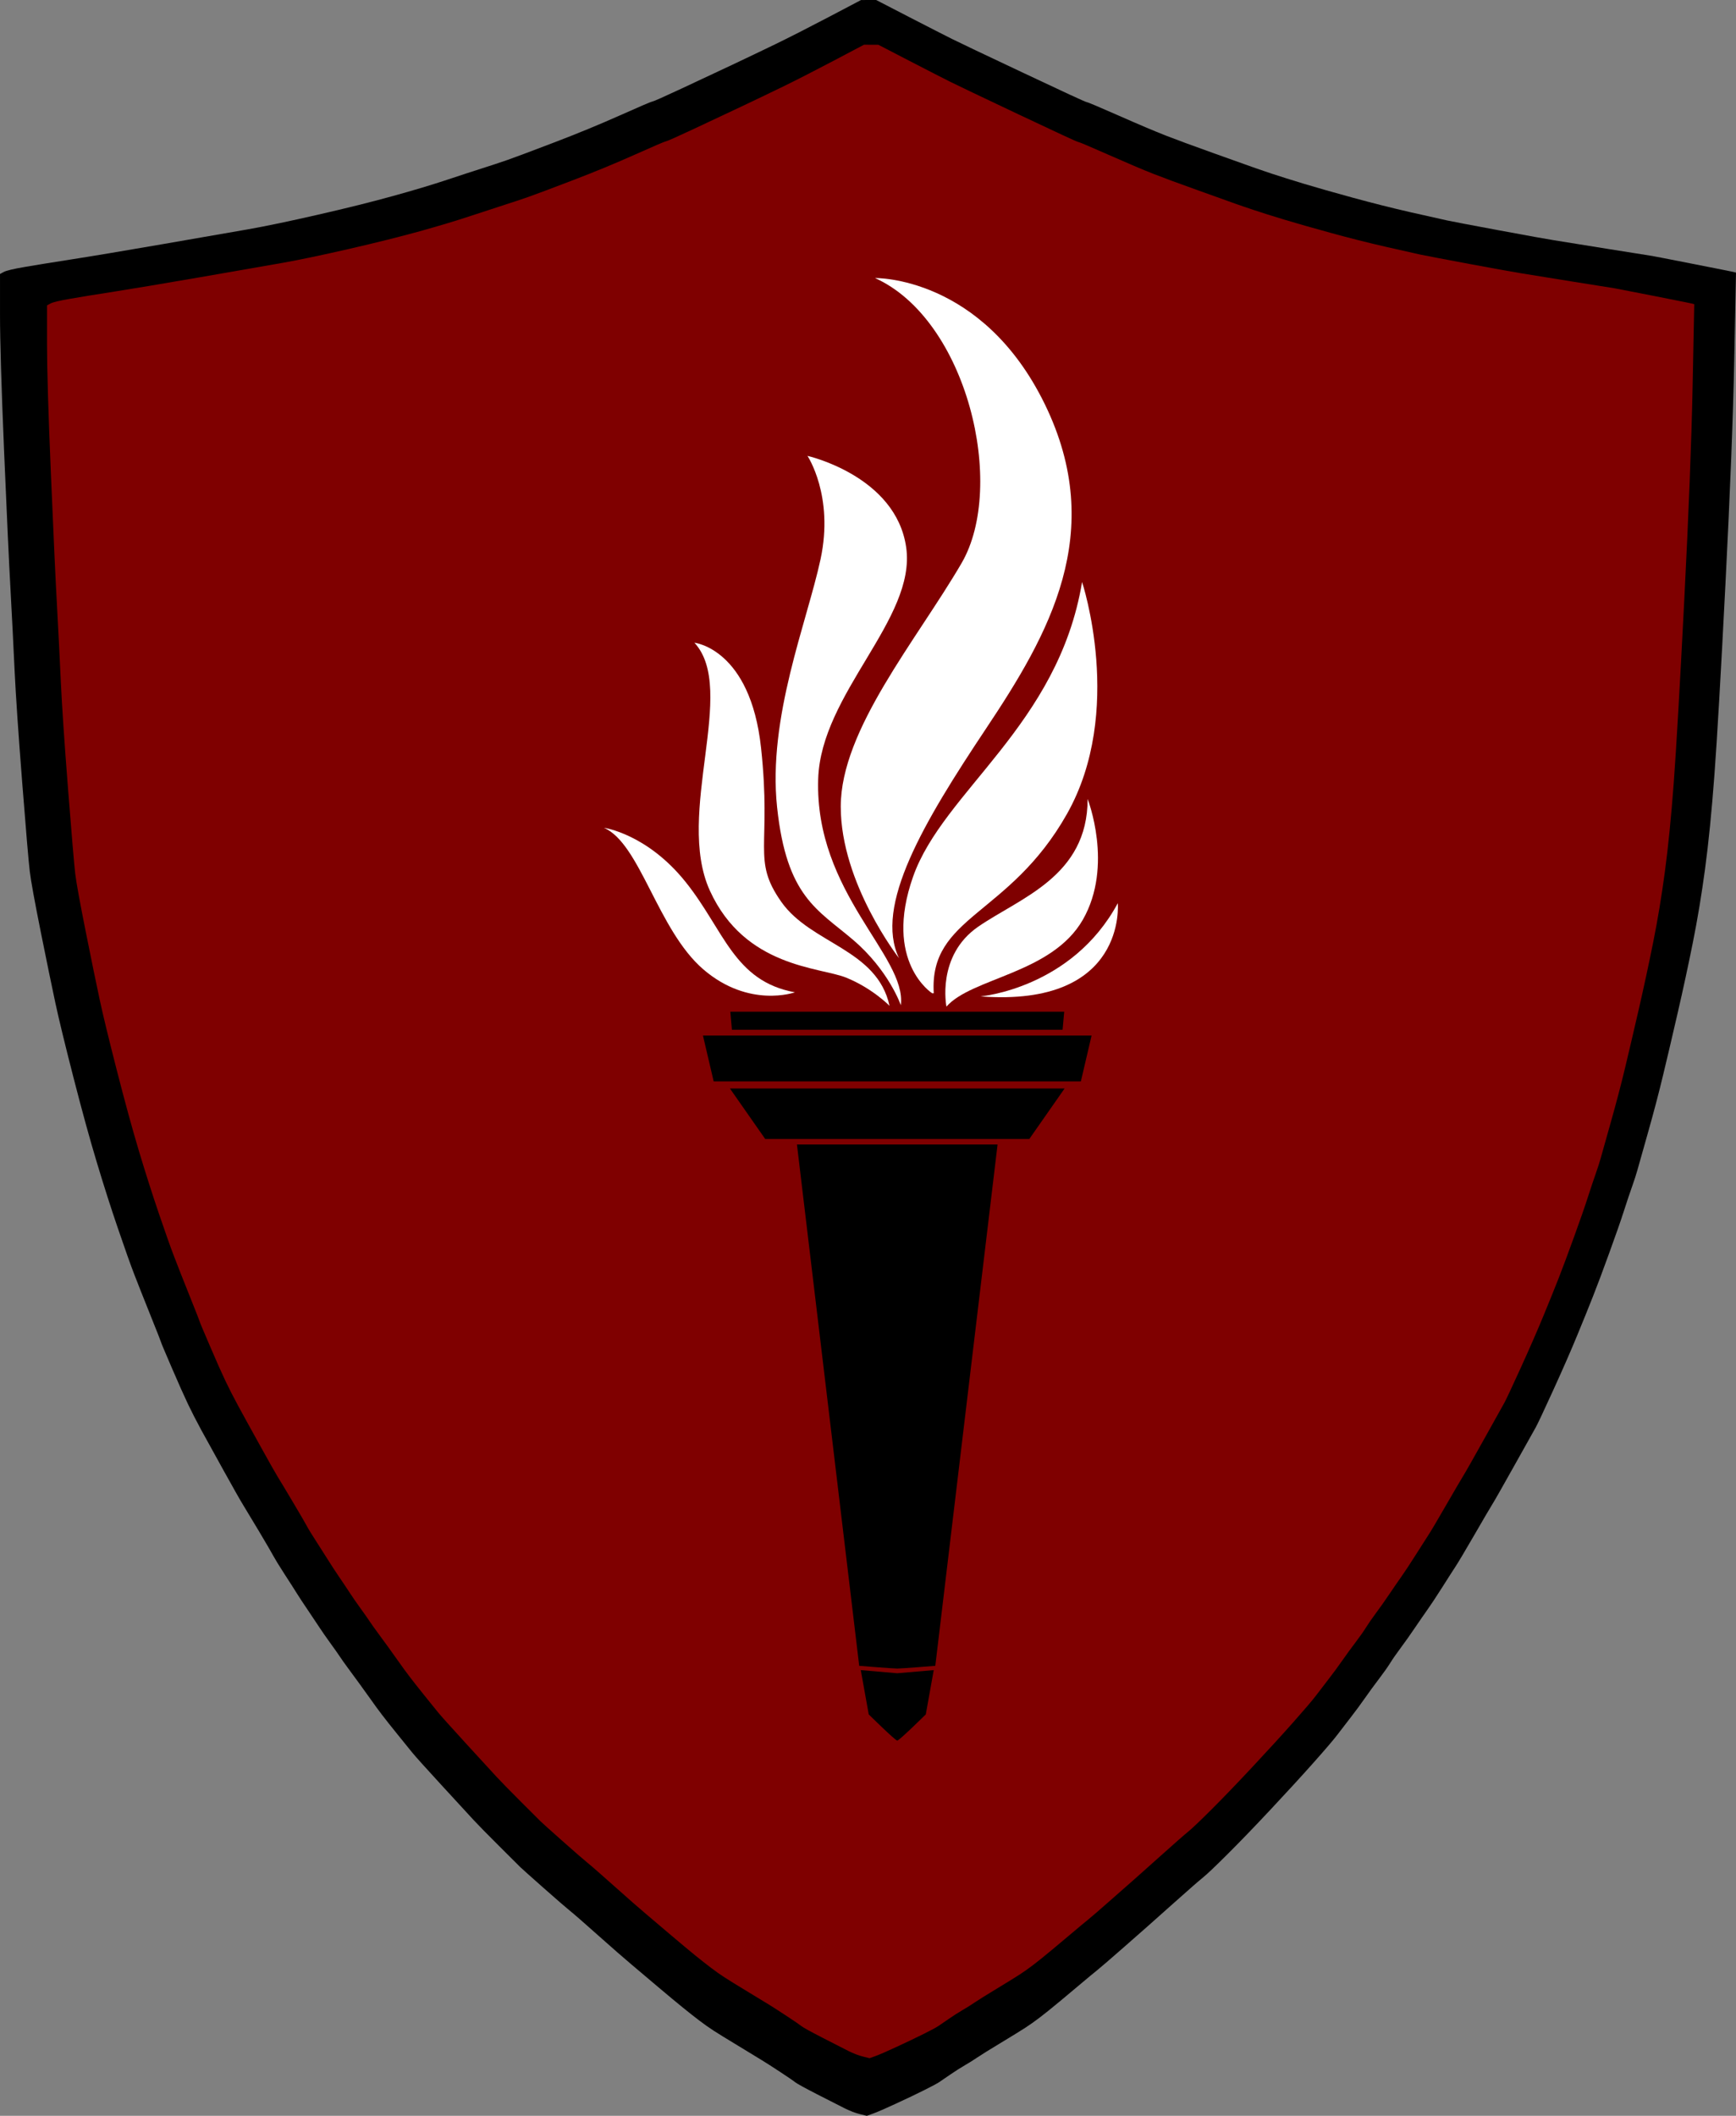 <?xml version="1.0" encoding="UTF-8" standalone="no"?>
<svg
   width="265.016"
   zoomAndPan="magnify"
   viewBox="0 0 198.762 242.23"
   height="322.974"
   preserveAspectRatio="xMidYMid meet"
   version="1.0"
   id="svg44"
   sodipodi:docname="Progetto senza titolo.svg"
   inkscape:version="1.1.1 (1:1.1+202109281946+c3084ef5ed)"
   xmlns:inkscape="http://www.inkscape.org/namespaces/inkscape"
   xmlns:sodipodi="http://sodipodi.sourceforge.net/DTD/sodipodi-0.dtd"
   xmlns="http://www.w3.org/2000/svg"
   xmlns:svg="http://www.w3.org/2000/svg">
  <rect x="0" y="0" width="198.762" height="242.23" fill="#808080" stroke="none"/>
  <sodipodi:namedview
     id="namedview46"
     pagecolor="#ffffff"
     bordercolor="#666666"
     borderopacity="1.0"
     inkscape:pageshadow="2"
     inkscape:pageopacity="0.0"
     inkscape:pagecheckerboard="0"
     showgrid="false"
     fit-margin-top="0"
     fit-margin-left="0"
     fit-margin-right="0"
     fit-margin-bottom="0"
     inkscape:zoom="1.107868"
     inkscape:cx="131.33333"
     inkscape:cy="161.57159"
     inkscape:window-width="3440"
     inkscape:window-height="1371"
     inkscape:window-x="0"
     inkscape:window-y="32"
     inkscape:window-maximized="1"
     inkscape:current-layer="svg44" />
  <defs
     id="defs14">
    <clipPath
       id="id1">
      <path
         d="M 253.629,174.055 H 452.391 V 416.297 H 253.629 Z m 0,0"
         clip-rule="nonzero"
         id="path2" />
    </clipPath>
    <clipPath
       id="id2">
      <path
         d="m 334,289 h 45 v 84.32 h -45 z m 0,0"
         clip-rule="nonzero"
         id="path5" />
    </clipPath>
    <clipPath
       id="id3">
      <path
         d="M 322.723,268 H 345 v 21 h -22.277 z m 0,0"
         clip-rule="nonzero"
         id="path8" />
    </clipPath>
    <clipPath
       id="id4">
      <path
         d="m 349,205.613 h 28 V 284 h -28 z m 0,0"
         clip-rule="nonzero"
         id="path11" />
    </clipPath>
  </defs>
  <g
     clip-path="url(#id1)"
     id="g18"
     transform="translate(-253.629,-174.059)">
    <path
       fill="#000000"
       d="m 353.078,174.059 h 0.867 l 3.742,1.934 c 2.496,1.285 4.145,2.129 4.945,2.527 0.801,0.402 3.531,1.699 8.188,3.895 4.656,2.199 7.062,3.309 7.219,3.332 0.156,0.019 1.391,0.543 3.707,1.562 2.32,1.023 4.102,1.777 5.348,2.266 1.25,0.488 3.055,1.152 5.414,1.996 2.363,0.844 3.855,1.375 4.477,1.598 0.625,0.223 1.406,0.488 2.34,0.801 0.938,0.309 2.141,0.688 3.609,1.133 1.473,0.441 3.344,0.977 5.613,1.598 2.273,0.621 4.48,1.176 6.617,1.664 2.141,0.488 3.52,0.797 4.145,0.93 0.625,0.133 2.605,0.512 5.949,1.133 3.34,0.621 5.434,1 6.281,1.133 0.848,0.133 2.918,0.465 6.215,1 3.297,0.531 4.969,0.797 5.012,0.797 0.047,0 1.648,0.312 4.812,0.934 3.164,0.621 4.758,0.941 4.781,0.965 l 0.031,0.031 -0.199,9.922 c -0.133,6.613 -0.469,15.16 -1.004,25.637 -0.535,10.477 -0.957,17.801 -1.27,21.973 -0.312,4.172 -0.668,7.746 -1.07,10.719 -0.398,2.973 -0.867,5.793 -1.402,8.457 -0.535,2.664 -1.113,5.348 -1.738,8.055 -0.621,2.707 -1.18,5.082 -1.672,7.125 -0.488,2.043 -1.066,4.238 -1.734,6.594 -0.668,2.352 -1.07,3.773 -1.203,4.262 -0.137,0.488 -0.336,1.109 -0.602,1.863 -0.27,0.754 -0.582,1.688 -0.938,2.797 -0.355,1.109 -0.914,2.707 -1.672,4.793 -0.754,2.086 -1.379,3.75 -1.871,4.992 -0.488,1.246 -1.09,2.73 -1.805,4.461 -0.711,1.734 -1.625,3.82 -2.738,6.262 -1.113,2.441 -1.781,3.859 -2.004,4.262 -0.223,0.398 -1.039,1.852 -2.441,4.359 -1.402,2.508 -2.25,3.996 -2.539,4.461 -0.289,0.465 -0.98,1.645 -2.07,3.531 -1.094,1.883 -1.805,3.082 -2.141,3.594 -0.332,0.512 -0.848,1.309 -1.535,2.398 -0.691,1.086 -1.25,1.93 -1.672,2.527 -0.426,0.602 -0.914,1.312 -1.473,2.133 -0.555,0.82 -1.09,1.574 -1.602,2.262 -0.512,0.688 -0.914,1.266 -1.203,1.734 -0.289,0.465 -0.715,1.062 -1.27,1.797 -0.559,0.73 -1.094,1.465 -1.605,2.195 -0.512,0.734 -1.07,1.488 -1.672,2.266 -0.602,0.777 -1.113,1.441 -1.535,1.996 -0.426,0.555 -1.324,1.609 -2.707,3.164 -1.383,1.555 -3.008,3.328 -4.879,5.324 -1.871,2 -3.52,3.707 -4.945,5.129 -1.426,1.422 -2.375,2.32 -2.84,2.695 -0.469,0.379 -1.562,1.332 -3.277,2.863 -1.715,1.531 -2.762,2.465 -3.141,2.797 -0.379,0.332 -1.312,1.156 -2.805,2.465 -1.496,1.309 -2.473,2.152 -2.941,2.531 -0.469,0.375 -1.004,0.82 -1.605,1.328 -0.602,0.512 -1.438,1.211 -2.504,2.098 -1.07,0.891 -1.883,1.543 -2.441,1.965 -0.559,0.422 -1.09,0.801 -1.605,1.133 -0.512,0.332 -1.445,0.91 -2.805,1.73 -1.359,0.82 -2.25,1.375 -2.676,1.664 -0.422,0.289 -0.902,0.59 -1.434,0.898 -0.535,0.312 -1.094,0.668 -1.672,1.066 -0.578,0.398 -1.004,0.688 -1.27,0.867 -0.27,0.176 -0.848,0.488 -1.738,0.93 -0.891,0.445 -1.961,0.957 -3.207,1.531 -1.25,0.578 -2.117,0.957 -2.609,1.133 l -0.734,0.266 -0.801,-0.199 c -0.535,-0.133 -1.113,-0.355 -1.738,-0.664 -0.625,-0.312 -1.672,-0.844 -3.141,-1.598 -1.473,-0.758 -2.316,-1.223 -2.539,-1.398 -0.223,-0.18 -0.793,-0.566 -1.707,-1.168 -0.91,-0.598 -1.602,-1.043 -2.07,-1.328 -0.469,-0.289 -1.383,-0.844 -2.738,-1.668 -1.359,-0.82 -2.297,-1.398 -2.809,-1.73 -0.512,-0.332 -1.047,-0.711 -1.605,-1.133 -0.555,-0.422 -1.191,-0.918 -1.902,-1.496 -0.715,-0.578 -1.66,-1.367 -2.84,-2.363 -1.184,-1 -2.207,-1.863 -3.074,-2.598 -0.871,-0.73 -2.141,-1.844 -3.812,-3.328 -1.668,-1.488 -2.738,-2.422 -3.207,-2.797 -0.469,-0.379 -1.492,-1.266 -3.074,-2.664 -1.582,-1.398 -2.461,-2.188 -2.641,-2.363 -0.176,-0.18 -0.969,-0.965 -2.371,-2.363 -1.406,-1.398 -2.383,-2.398 -2.941,-2.996 -0.559,-0.602 -1.781,-1.934 -3.676,-3.996 -1.895,-2.062 -3.031,-3.328 -3.41,-3.797 -0.379,-0.465 -0.934,-1.152 -1.668,-2.062 -0.738,-0.91 -1.316,-1.641 -1.738,-2.195 -0.426,-0.555 -0.848,-1.133 -1.27,-1.734 -0.426,-0.598 -0.871,-1.219 -1.34,-1.863 -0.465,-0.645 -0.891,-1.219 -1.27,-1.73 -0.379,-0.512 -0.699,-0.965 -0.969,-1.367 -0.266,-0.398 -0.633,-0.918 -1.102,-1.562 -0.469,-0.645 -0.867,-1.223 -1.203,-1.73 -0.336,-0.512 -0.781,-1.176 -1.336,-2 -0.559,-0.82 -0.98,-1.465 -1.27,-1.93 -0.289,-0.465 -0.758,-1.199 -1.406,-2.195 -0.645,-1 -1.066,-1.688 -1.27,-2.066 -0.199,-0.375 -0.758,-1.332 -1.668,-2.863 -0.914,-1.531 -1.516,-2.531 -1.805,-2.996 -0.289,-0.465 -1.016,-1.742 -2.172,-3.828 -1.16,-2.086 -2.027,-3.66 -2.609,-4.727 -0.578,-1.066 -1.09,-2.066 -1.535,-2.996 -0.445,-0.934 -1.07,-2.332 -1.871,-4.195 -0.805,-1.863 -1.203,-2.82 -1.203,-2.863 0,-0.043 -0.402,-1.066 -1.203,-3.062 -0.801,-1.996 -1.426,-3.574 -1.871,-4.727 -0.445,-1.156 -1.07,-2.91 -1.871,-5.262 -0.805,-2.352 -1.605,-4.859 -2.406,-7.523 -0.805,-2.664 -1.695,-5.902 -2.676,-9.723 -0.98,-3.816 -1.668,-6.656 -2.07,-8.52 -0.402,-1.867 -0.957,-4.574 -1.672,-8.125 -0.711,-3.551 -1.137,-5.883 -1.27,-6.992 -0.133,-1.109 -0.422,-4.504 -0.867,-10.188 -0.445,-5.68 -0.734,-9.965 -0.871,-12.852 -0.133,-2.883 -0.289,-5.945 -0.465,-9.188 -0.18,-3.238 -0.426,-8.543 -0.738,-15.914 -0.309,-7.367 -0.465,-12.582 -0.465,-15.645 v -4.594 l 0.434,-0.234 c 0.289,-0.156 1.078,-0.344 2.371,-0.566 1.293,-0.223 3.074,-0.512 5.348,-0.867 2.273,-0.352 5.727,-0.93 10.359,-1.73 4.633,-0.797 7.953,-1.375 9.957,-1.73 2.008,-0.355 4.656,-0.91 7.953,-1.664 3.297,-0.754 6.148,-1.465 8.555,-2.133 2.406,-0.664 4.48,-1.285 6.215,-1.863 1.738,-0.578 3.098,-1.02 4.078,-1.332 0.98,-0.309 1.918,-0.621 2.809,-0.93 0.891,-0.312 2.672,-0.977 5.344,-2 2.676,-1.02 5.18,-2.051 7.52,-3.094 2.34,-1.043 3.59,-1.578 3.742,-1.598 0.156,-0.023 1.281,-0.523 3.375,-1.5 2.098,-0.977 3.988,-1.863 5.684,-2.664 1.691,-0.797 3.363,-1.598 5.012,-2.395 1.648,-0.801 3.699,-1.844 6.148,-3.129 l 3.676,-1.934 z m 0,0"
       fill-opacity="1"
       fill-rule="nonzero"
       id="path16" />
  </g>
  <path
     fill="#7f0000"
     d="m 99.742,5.125 h 0.824 l 3.551,1.84 c 2.367,1.223 3.934,2.027 4.695,2.406 0.762,0.379 3.348,1.617 7.77,3.707 4.418,2.09 6.699,3.148 6.848,3.168 0.148,0.019 1.32,0.516 3.52,1.488 2.199,0.973 3.891,1.691 5.074,2.156 1.184,0.465 2.895,1.098 5.137,1.898 2.238,0.805 3.656,1.309 4.25,1.523 0.59,0.211 1.332,0.465 2.219,0.758 0.887,0.297 2.027,0.656 3.422,1.078 1.398,0.422 3.172,0.93 5.328,1.52 2.156,0.594 4.25,1.121 6.277,1.586 2.031,0.465 3.344,0.758 3.934,0.887 0.594,0.125 2.473,0.484 5.645,1.078 3.172,0.59 5.156,0.949 5.961,1.074 0.805,0.129 2.77,0.445 5.898,0.953 3.129,0.504 4.715,0.758 4.758,0.758 0.039,0 1.562,0.297 4.562,0.887 3.004,0.594 4.516,0.898 4.535,0.922 l 0.031,0.031 -0.188,9.441 c -0.129,6.293 -0.445,14.426 -0.953,24.395 -0.508,9.969 -0.91,16.938 -1.203,20.91 -0.297,3.969 -0.637,7.371 -1.016,10.199 -0.379,2.832 -0.824,5.512 -1.332,8.047 -0.508,2.535 -1.059,5.09 -1.648,7.668 -0.594,2.578 -1.121,4.836 -1.586,6.781 -0.465,1.941 -1.016,4.031 -1.648,6.27 -0.633,2.242 -1.016,3.594 -1.141,4.059 -0.129,0.465 -0.32,1.055 -0.57,1.773 -0.254,0.719 -0.551,1.605 -0.891,2.66 -0.336,1.055 -0.867,2.578 -1.586,4.562 -0.719,1.984 -1.309,3.57 -1.773,4.754 -0.465,1.18 -1.035,2.598 -1.715,4.242 -0.676,1.648 -1.543,3.633 -2.598,5.957 -1.059,2.324 -1.691,3.676 -1.902,4.055 -0.211,0.379 -0.984,1.766 -2.316,4.152 -1.332,2.387 -2.133,3.801 -2.41,4.242 -0.273,0.445 -0.93,1.566 -1.965,3.359 -1.035,1.797 -1.711,2.938 -2.031,3.422 -0.316,0.484 -0.801,1.246 -1.457,2.281 -0.656,1.035 -1.184,1.836 -1.586,2.406 -0.402,0.57 -0.867,1.246 -1.395,2.027 -0.527,0.785 -1.035,1.5 -1.523,2.156 -0.484,0.656 -0.863,1.203 -1.141,1.648 -0.273,0.441 -0.676,1.012 -1.203,1.711 -0.531,0.695 -1.035,1.395 -1.523,2.09 -0.484,0.695 -1.016,1.414 -1.586,2.152 -0.57,0.742 -1.055,1.375 -1.457,1.902 -0.402,0.527 -1.258,1.531 -2.57,3.012 -1.309,1.477 -2.852,3.168 -4.629,5.066 -1.773,1.902 -3.34,3.527 -4.691,4.879 -1.355,1.352 -2.254,2.207 -2.695,2.566 -0.445,0.359 -1.48,1.27 -3.109,2.727 -1.625,1.457 -2.621,2.344 -2.98,2.66 -0.359,0.316 -1.246,1.098 -2.664,2.344 -1.414,1.246 -2.344,2.051 -2.789,2.41 -0.445,0.355 -0.953,0.781 -1.523,1.266 -0.57,0.484 -1.363,1.152 -2.379,1.996 -1.012,0.844 -1.785,1.469 -2.312,1.867 -0.527,0.402 -1.035,0.762 -1.523,1.078 -0.484,0.316 -1.375,0.867 -2.664,1.648 -1.289,0.781 -2.133,1.309 -2.535,1.582 -0.402,0.277 -0.855,0.562 -1.363,0.855 -0.508,0.297 -1.035,0.637 -1.586,1.016 -0.551,0.379 -0.953,0.656 -1.203,0.824 -0.254,0.168 -0.805,0.465 -1.652,0.887 -0.844,0.422 -1.859,0.906 -3.043,1.457 -1.184,0.551 -2.008,0.906 -2.473,1.078 l -0.699,0.254 -0.758,-0.191 c -0.508,-0.129 -1.059,-0.34 -1.652,-0.633 -0.59,-0.297 -1.582,-0.805 -2.98,-1.523 -1.395,-0.715 -2.195,-1.16 -2.41,-1.328 -0.211,-0.168 -0.75,-0.539 -1.617,-1.109 -0.863,-0.57 -1.52,-0.992 -1.965,-1.27 -0.441,-0.273 -1.309,-0.801 -2.598,-1.582 -1.293,-0.781 -2.18,-1.332 -2.664,-1.648 -0.488,-0.316 -0.996,-0.676 -1.523,-1.078 -0.527,-0.398 -1.129,-0.875 -1.809,-1.422 -0.676,-0.551 -1.574,-1.301 -2.695,-2.25 -1.117,-0.953 -2.09,-1.777 -2.914,-2.473 -0.828,-0.695 -2.031,-1.754 -3.617,-3.168 -1.586,-1.414 -2.598,-2.301 -3.043,-2.66 -0.445,-0.359 -1.418,-1.203 -2.918,-2.535 -1.5,-1.332 -2.336,-2.082 -2.504,-2.25 -0.168,-0.168 -0.922,-0.918 -2.254,-2.25 -1.328,-1.328 -2.262,-2.281 -2.789,-2.852 -0.527,-0.57 -1.691,-1.836 -3.488,-3.801 -1.797,-1.965 -2.875,-3.168 -3.234,-3.609 -0.359,-0.445 -0.887,-1.102 -1.586,-1.965 -0.695,-0.867 -1.246,-1.562 -1.648,-2.094 -0.402,-0.527 -0.801,-1.074 -1.203,-1.645 -0.402,-0.57 -0.824,-1.164 -1.27,-1.777 -0.445,-0.609 -0.844,-1.16 -1.203,-1.645 -0.359,-0.488 -0.668,-0.918 -0.922,-1.301 -0.254,-0.379 -0.602,-0.875 -1.047,-1.488 -0.441,-0.613 -0.824,-1.16 -1.141,-1.648 -0.316,-0.484 -0.738,-1.117 -1.27,-1.898 -0.527,-0.781 -0.93,-1.395 -1.203,-1.84 -0.273,-0.441 -0.719,-1.141 -1.332,-2.09 -0.613,-0.949 -1.016,-1.605 -1.203,-1.965 -0.191,-0.359 -0.719,-1.266 -1.586,-2.723 -0.867,-1.457 -1.438,-2.41 -1.715,-2.852 -0.273,-0.445 -0.961,-1.66 -2.059,-3.645 -1.102,-1.984 -1.926,-3.484 -2.477,-4.5 -0.547,-1.012 -1.035,-1.965 -1.457,-2.852 -0.422,-0.887 -1.016,-2.215 -1.773,-3.992 -0.762,-1.773 -1.145,-2.68 -1.145,-2.723 0,-0.043 -0.379,-1.016 -1.141,-2.914 -0.762,-1.902 -1.352,-3.402 -1.773,-4.5 -0.426,-1.098 -1.016,-2.766 -1.777,-5.004 -0.762,-2.238 -1.523,-4.625 -2.285,-7.16 -0.758,-2.535 -1.605,-5.621 -2.535,-9.254 -0.93,-3.629 -1.586,-6.336 -1.965,-8.109 -0.383,-1.773 -0.91,-4.352 -1.586,-7.73 -0.676,-3.379 -1.078,-5.598 -1.207,-6.652 -0.125,-1.055 -0.398,-4.285 -0.824,-9.695 -0.422,-5.406 -0.695,-9.48 -0.824,-12.227 -0.125,-2.746 -0.273,-5.66 -0.441,-8.746 -0.172,-3.082 -0.402,-8.129 -0.699,-15.145 -0.297,-7.012 -0.445,-11.973 -0.445,-14.891 v -4.371 l 0.414,-0.223 c 0.273,-0.145 1.023,-0.324 2.25,-0.535 1.227,-0.215 2.918,-0.488 5.074,-0.824 2.156,-0.34 5.434,-0.887 9.832,-1.648 4.395,-0.762 7.547,-1.309 9.449,-1.648 1.902,-0.336 4.418,-0.867 7.547,-1.582 3.125,-0.719 5.832,-1.395 8.117,-2.027 2.281,-0.637 4.246,-1.227 5.895,-1.777 1.652,-0.547 2.941,-0.969 3.871,-1.266 0.93,-0.297 1.816,-0.59 2.664,-0.887 0.844,-0.297 2.535,-0.93 5.07,-1.902 2.539,-0.969 4.918,-1.953 7.137,-2.945 2.219,-0.992 3.402,-1.5 3.551,-1.52 0.148,-0.023 1.215,-0.496 3.203,-1.426 1.988,-0.93 3.785,-1.773 5.391,-2.535 1.605,-0.762 3.191,-1.52 4.758,-2.281 1.562,-0.762 3.508,-1.754 5.832,-2.977 l 3.488,-1.84 z m 0,0"
     fill-opacity="1"
     fill-rule="nonzero"
     id="path20" />
  <g
     clip-path="url(#id2)"
     id="g24"
     transform="translate(-253.629,-174.059)">
    <path
       fill="#000000"
       d="m 352.184,365.262 0.91,5.07 c 0,0 2.98,2.941 3.258,3 0,0 0.004,0.004 0.004,0.004 0,0 0,-0.004 0,-0.004 0.004,0 0.008,0.004 0.008,0.004 0,0 0,-0.004 0.004,-0.004 0.277,-0.059 3.258,-3 3.258,-3 l 0.91,-5.07 -4.18,0.359 z m 4.172,-73.316 h 0.008 c 1.086,0 18.926,0 18.926,0 l 0.184,-2.062 c 0,0 -18.195,0 -19.109,0 h -0.008 c -0.914,0 -19.109,0 -19.109,0 l 0.18,2.062 c 0,0 17.84,0 18.93,0 z m -22.242,0.672 1.227,5.246 c 0,0 20.012,0 21.016,0 h 0.008 c 1.004,0 21.016,0 21.016,0 l 1.227,-5.246 z m 7.129,11.84 c 0,0 13.566,0 15.07,0 h 0.094 c 1.504,0 15.07,0 15.07,0 l 4.043,-5.785 h -38.32 z m 15.07,0.629 c -1.422,0 -11.438,0 -11.438,0 l 7.129,59.684 c 0,0 3.832,0.312 4.352,0.312 v 0.004 c 0.004,0 0.008,0 0.008,0 v -0.004 c 0.516,0 4.352,-0.312 4.352,-0.312 l 7.129,-59.684 c 0,0 -10.016,0 -11.438,0 z m 0,0"
       fill-opacity="1"
       fill-rule="nonzero"
       id="path22" />
  </g>
  <g
     clip-path="url(#id3)"
     id="g28"
     transform="translate(-253.629,-174.059)">
    <path
       fill="#ffffff"
       d="m 344.645,287.664 c 0,0 -5.242,1.883 -10.488,-2.625 -5.242,-4.508 -7.219,-14.395 -11.375,-16.211 0,0 4.906,0.672 9.332,6.188 4.43,5.516 5.52,11.367 12.531,12.648 z m 0,0"
       fill-opacity="1"
       fill-rule="nonzero"
       id="path26" />
  </g>
  <path
     fill="#ffffff"
     d="m 101.848,115.152 c 0,0 -1.977,-2.02 -4.973,-3.23 -2.996,-1.211 -11.578,-1.145 -15.598,-9.953 -4.016,-8.813 3.203,-23.008 -1.77,-28.387 0,0 6.402,0.672 7.629,12.039 1.227,11.367 -1.09,12.781 2.316,17.625 3.402,4.844 10.965,5.379 12.395,11.906 z m 0,0"
     fill-opacity="1"
     fill-rule="nonzero"
     id="path30" />
  <path
     fill="#ffffff"
     d="m 103.141,115.082 c 0,0 -1.359,-3.969 -5.449,-7.465 -4.086,-3.496 -7.629,-4.91 -8.719,-15.199 -1.086,-10.293 3.406,-21.125 4.973,-28.387 1.566,-7.266 -1.496,-11.84 -1.496,-11.84 0,0 10.148,2.289 11.305,10.492 1.156,8.207 -9.773,16.68 -10.078,26.504 -0.41,13.051 10.148,20.246 9.465,25.895 z m 0,0"
     fill-opacity="1"
     fill-rule="nonzero"
     id="path32" />
  <g
     clip-path="url(#id4)"
     id="g36"
     transform="translate(-253.629,-174.059)">
    <path
       fill="#ffffff"
       d="m 356.566,283.762 c 0,0 -6.676,-8.543 -6.676,-17.355 0,-8.812 8.648,-18.988 13.828,-27.867 5.176,-8.879 0.633,-27.895 -9.902,-32.648 0,0 12.262,-0.27 19.438,14.441 7.172,14.707 0.453,26.367 -6.723,37.129 -7.172,10.762 -12.848,20.312 -9.965,26.301 z m 0,0"
       fill-opacity="1"
       fill-rule="nonzero"
       id="path34" />
  </g>
  <path
     fill="#ffffff"
     d="m 106.727,113.715 c 0,0 -5.629,-3.586 -2.18,-13.363 3.453,-9.773 16.621,-17.309 19.344,-33.719 0,0 4.906,14.797 -1.727,26.547 -6.625,11.746 -15.801,11.656 -15.254,20.535 z m 0,0"
     fill-opacity="1"
     fill-rule="nonzero"
     id="path38" />
  <path
     fill="#ffffff"
     d="m 108.363,115.242 c 0,0 -1.18,-5.828 3.633,-9.148 4.812,-3.32 12.531,-5.742 12.531,-14.621 0,0 2.996,7.625 -0.543,13.813 -3.543,6.188 -12.715,6.637 -15.621,9.957 z m 0,0"
     fill-opacity="1"
     fill-rule="nonzero"
     id="path40" />
  <path
     fill="#ffffff"
     d="m 112.27,114.074 c 0,0 10.441,-0.895 15.711,-10.672 0,0 1.086,11.93 -15.711,10.672 z m 0,0"
     fill-opacity="1"
     fill-rule="nonzero"
     id="path42" />
</svg>
